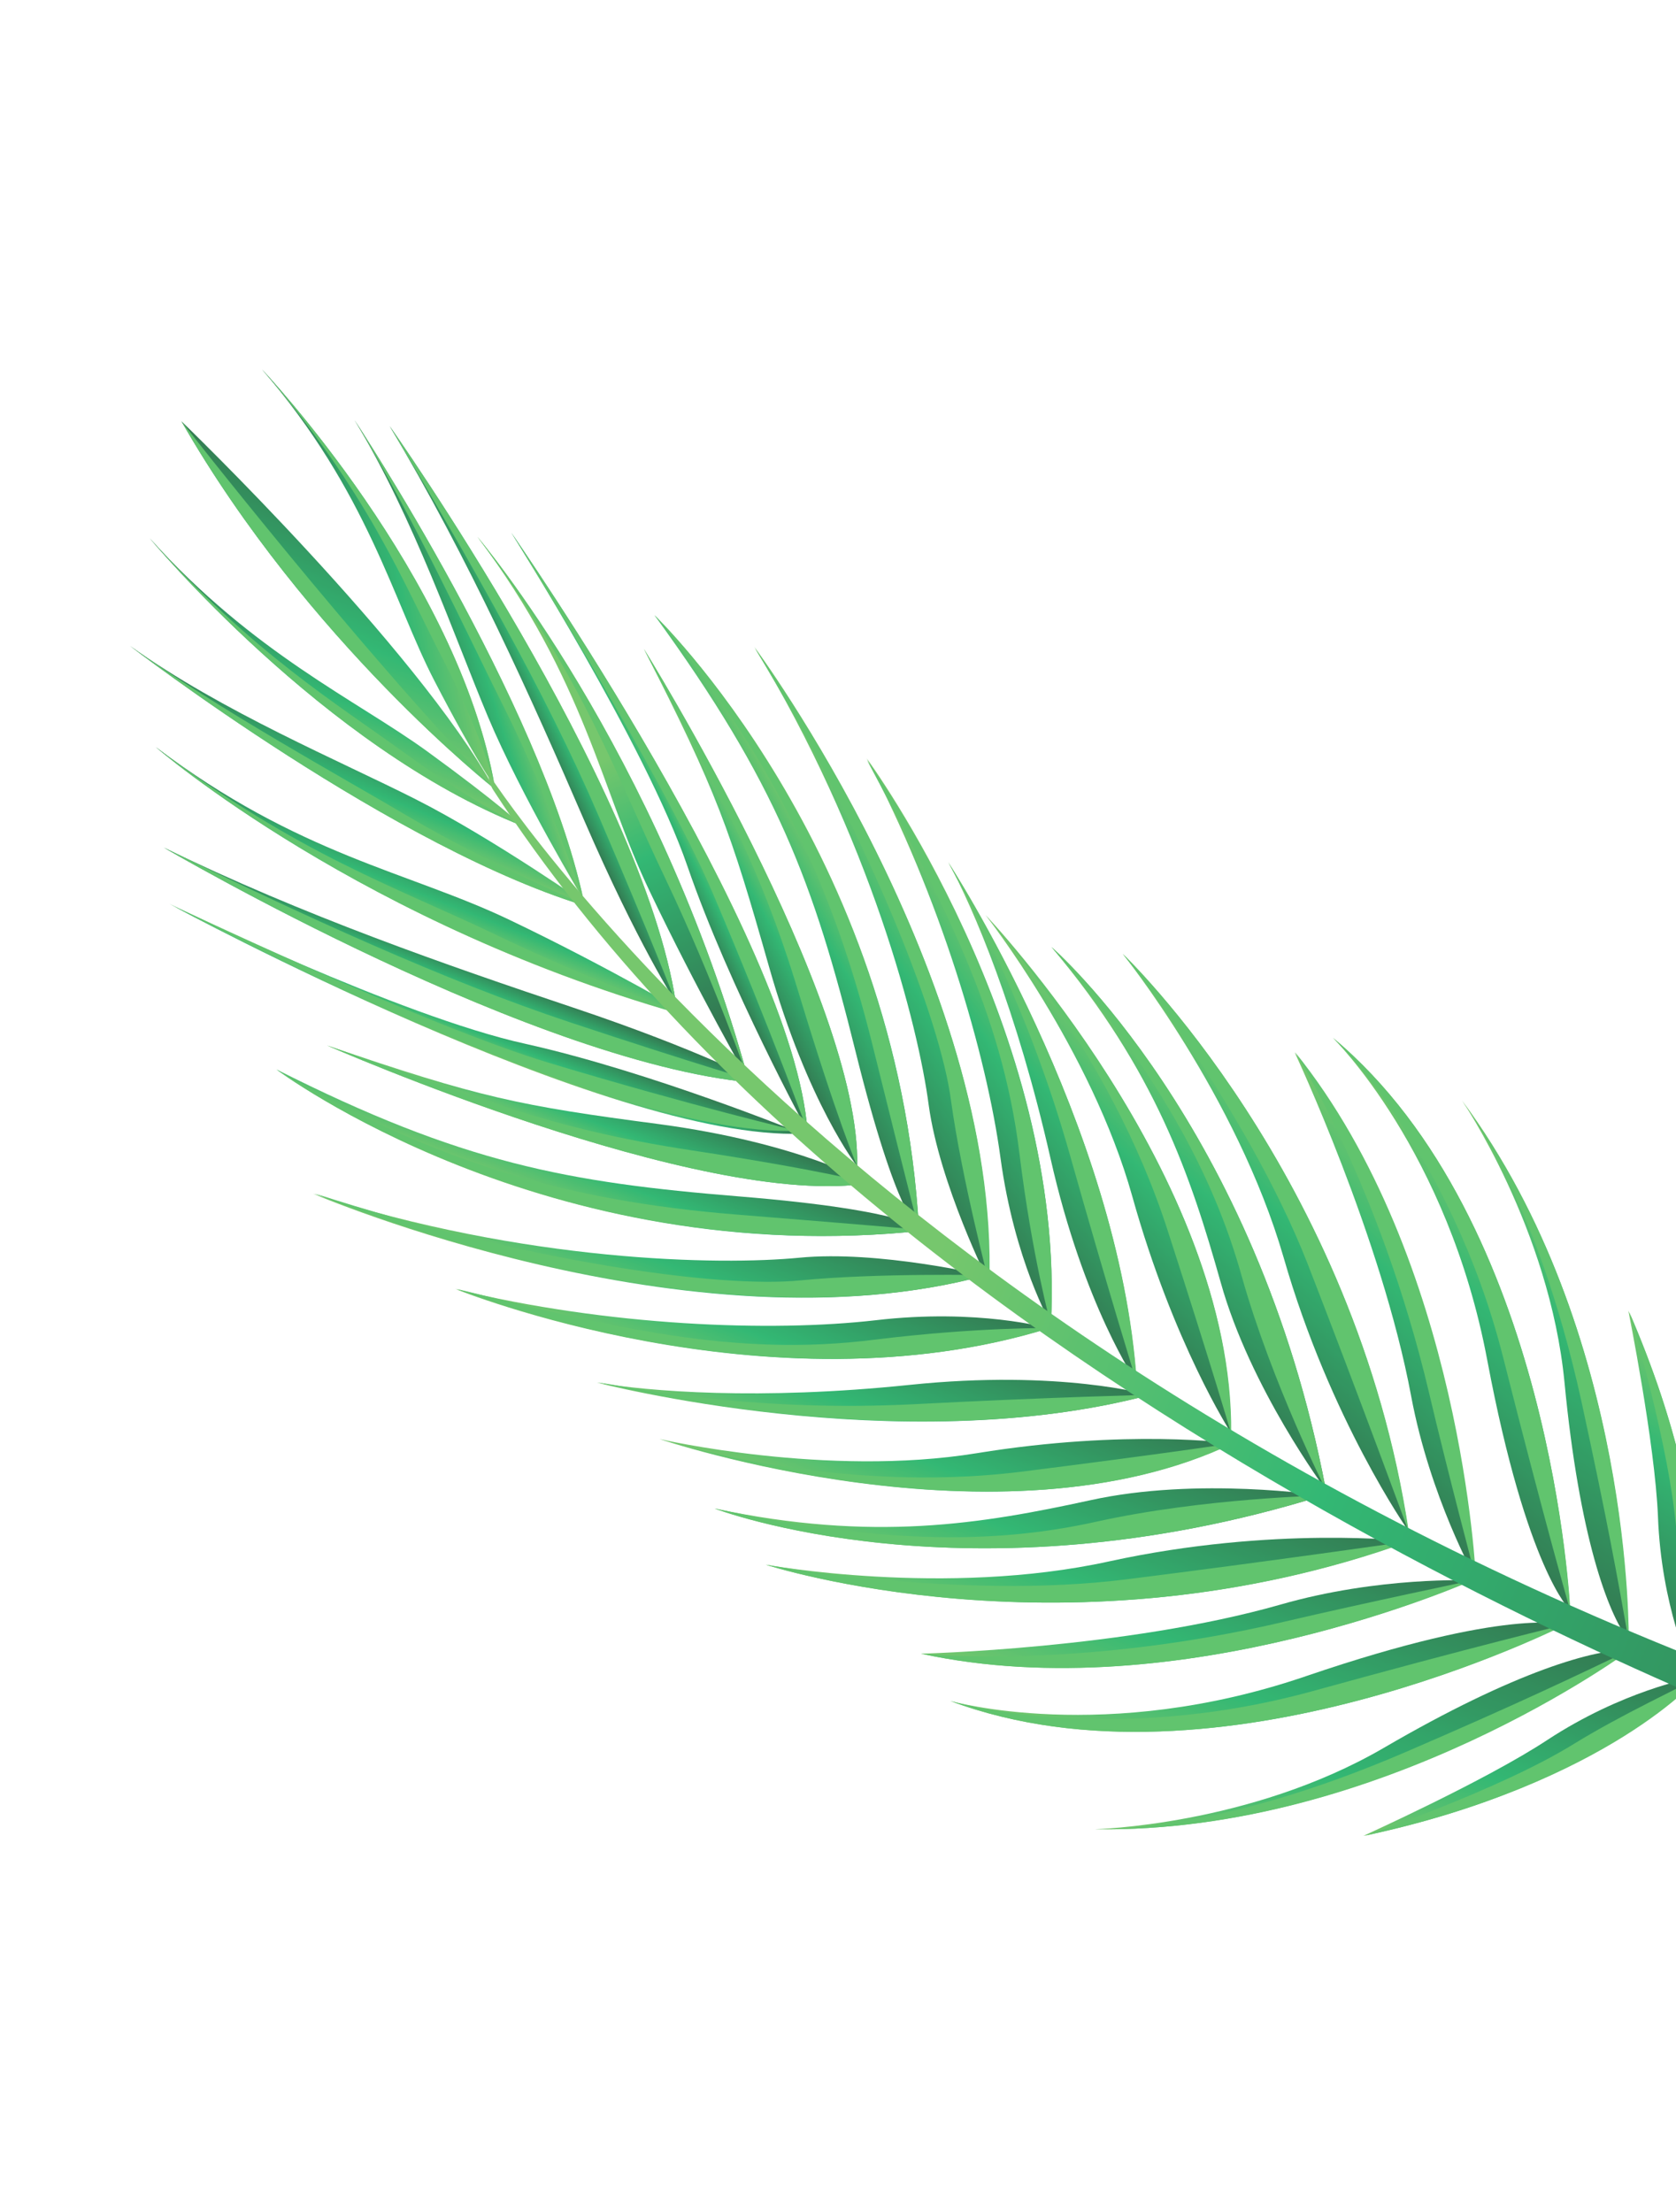 <svg width="566" height="747" viewBox="0 0 566 747" fill="none" xmlns="http://www.w3.org/2000/svg">
<g opacity="0.8">
<path d="M573.98 566.089C573.98 566.089 539.978 603.363 460.418 619.882C460.418 619.882 501.733 601.249 522.669 587.431C547.498 571.177 570.783 566.435 573.98 566.089Z" fill="url(#paint0_linear)"/>
<path d="M550.158 557.106C550.158 557.106 466.367 619.214 369.565 617.654C369.565 617.654 421.973 616.484 467.135 590.283C512.246 563.951 538.978 556.796 550.158 557.106Z" fill="url(#paint1_linear)"/>
<path d="M528.322 548.555C528.322 548.555 411.499 608.322 320.91 574.333C320.91 574.333 373.132 589.292 441.346 565.863C509.481 542.616 528.322 548.555 528.322 548.555Z" fill="url(#paint2_linear)"/>
<path d="M496.867 533.629C496.867 533.629 398.952 577.496 311.014 558.372C311.014 558.372 380.052 556.735 432.368 541.816C465.715 532.218 496.867 533.629 496.867 533.629Z" fill="url(#paint3_linear)"/>
<path d="M258.631 528.328C258.631 528.328 361.164 561.873 475.77 520.396C475.77 520.396 430.215 515.091 374.671 527.187C319.179 539.414 258.631 528.328 258.631 528.328Z" fill="url(#paint4_linear)"/>
<path d="M241.341 509.359C241.341 509.359 326.831 542.32 446.699 504.988C446.699 504.988 404.477 498.528 368.102 506.587C331.677 514.515 294.895 520.765 241.341 509.359Z" fill="url(#paint5_linear)"/>
<path d="M222.748 485.903C222.748 485.903 337.71 524.873 415.996 487.344C415.996 487.344 380.729 482.396 329.898 490.674C279.067 498.952 222.748 485.903 222.748 485.903Z" fill="url(#paint6_linear)"/>
<path d="M201.48 466.829C201.48 466.829 303.562 493.432 388.084 471.028C388.084 471.028 358.159 462.318 307.217 467.61C256.275 472.901 219.006 469.8 201.48 466.829Z" fill="url(#paint7_linear)"/>
<path d="M153.795 435.245C153.795 435.245 259.174 477.975 354.087 448.464C354.087 448.464 330.381 441.708 295.63 445.798C260.697 449.808 205.403 447.87 153.795 435.245Z" fill="url(#paint8_linear)"/>
<path d="M105.721 403.057C105.721 403.057 233.201 457.717 332.706 430.647C332.706 430.647 296.626 422.079 269.924 424.678C243.223 427.276 177.396 426.289 105.721 403.057Z" fill="url(#paint9_linear)"/>
<path d="M93.352 361.102C93.352 361.102 184.262 429.503 312.356 415.454C312.356 415.454 307.896 408.721 249.689 403.987C191.481 399.253 156.225 392.787 93.352 361.102Z" fill="url(#paint10_linear)"/>
<path d="M110.479 353.02C110.479 353.02 237.48 408.777 293.659 399.461C293.659 399.461 270.181 385.95 222.695 379.585C175.26 373.352 162.08 370.646 110.479 353.02Z" fill="url(#paint11_linear)"/>
<path d="M58.915 306.143C58.915 306.143 205.583 385.39 270.91 382.786C270.91 382.786 219.854 361.916 177.521 352.47C135.107 343.206 58.915 306.143 58.915 306.143Z" fill="url(#paint12_linear)"/>
<path d="M55.329 286.191C55.329 286.191 182.649 360.91 257.432 365.806C257.432 365.806 236.531 354.616 193.628 340.243C150.725 325.869 102.339 309.103 55.329 286.191Z" fill="url(#paint13_linear)"/>
<path d="M52.622 252.262C52.622 252.262 122.686 313.087 234.535 343.736C234.535 343.736 206.104 326.866 171.986 310.561C137.868 294.255 101.06 288.852 52.622 252.262Z" fill="url(#paint14_linear)"/>
<path d="M573.98 566.089C573.98 566.089 543.522 601.972 460.863 619.858C460.863 619.858 506.452 604.397 531.669 588.748C548.024 578.696 567.172 569.972 573.98 566.089Z" fill="#39B54A"/>
<path d="M550.602 557.083C550.602 557.083 466.811 619.191 370.01 617.631C370.01 617.631 408.985 620.063 475.534 591.229C513.876 574.672 530.821 566.51 550.602 557.083Z" fill="#39B54A"/>
<path d="M528.899 548.48C528.899 548.48 411.631 608.271 320.91 574.333C320.91 574.333 373.755 590.107 443.223 571.034C498.159 555.844 528.899 548.48 528.899 548.48Z" fill="#39B54A"/>
<path d="M497.313 533.606C497.313 533.606 398.821 577.547 311.014 558.372C311.014 558.372 363.821 564.012 434.137 547.484C460.915 541.22 497.313 533.606 497.313 533.606Z" fill="#39B54A"/>
<path d="M258.631 528.328C258.631 528.328 361.61 561.85 476.216 520.373C476.216 520.373 427.462 527.381 380.392 533.274C324.096 540.363 258.631 528.328 258.631 528.328Z" fill="#39B54A"/>
<path d="M241.341 509.359C241.341 509.359 326.831 542.32 446.699 504.988C446.699 504.988 406.419 505.794 370.044 513.854C333.67 521.913 294.895 520.765 241.341 509.359Z" fill="#39B54A"/>
<path d="M223.193 485.88C223.193 485.88 338.155 524.85 416.441 487.321C416.441 487.321 393.714 490.784 345.359 496.878C280.677 504.985 223.193 485.88 223.193 485.88Z" fill="#39B54A"/>
<path d="M202.056 466.754C202.056 466.754 304.138 493.357 388.66 470.953C388.66 470.953 354.586 471.748 308.717 474.14C257.453 476.68 219.45 469.776 202.056 466.754Z" fill="#39B54A"/>
<path d="M154.24 435.222C154.24 435.222 259.619 477.952 354.532 448.441C354.532 448.441 330.443 448.046 295.613 452.318C247.441 458.493 205.849 447.846 154.24 435.222Z" fill="#39B54A"/>
<path d="M106.297 402.982C106.297 402.982 233.777 457.642 333.282 430.572C333.282 430.572 296.757 429.753 270.056 432.351C243.223 435.001 177.972 426.214 106.297 402.982Z" fill="#39B54A"/>
<path d="M93.352 361.102C93.352 361.102 184.707 429.48 312.801 415.431C312.801 415.431 307.097 414.791 248.758 410.108C190.419 405.426 145.416 391.877 93.352 361.102Z" fill="#39B54A"/>
<path d="M110.479 353.02C110.479 353.02 237.48 408.777 293.659 399.461C293.659 399.461 277.4 395.084 233.425 388.403C184.453 380.955 162.08 370.646 110.479 353.02Z" fill="#39B54A"/>
<path d="M57.166 305.163C57.166 305.163 203.834 384.409 269.161 381.805C269.161 381.805 234.622 373.694 185.673 358.966C144.171 346.618 57.166 305.163 57.166 305.163Z" fill="#39B54A"/>
<path d="M55.329 286.191C55.329 286.191 182.649 360.91 257.432 365.806C257.432 365.806 235.399 359.453 192.548 345.211C149.696 330.969 102.339 309.103 55.329 286.191Z" fill="#39B54A"/>
<path d="M52.622 252.262C52.622 252.262 122.269 312.797 234.118 343.445C234.118 343.445 201.826 332.179 167.84 315.823C133.854 299.466 101.06 288.852 52.622 252.262Z" fill="#39B54A"/>
<path d="M43.918 218.109C43.918 218.109 134.167 287.527 199.952 306.557C199.952 306.557 166.719 283.239 140.621 269.999C114.522 256.758 75.454 240.577 43.918 218.109Z" fill="url(#paint15_linear)"/>
<path d="M43.918 218.109C43.918 218.109 134.167 287.527 199.952 306.557C199.952 306.557 166.031 292.295 138.434 276.007C113.367 261.15 75.454 240.577 43.918 218.109Z" fill="#39B54A"/>
<path d="M50.55 181.728C50.55 181.728 109.209 252.481 176.542 278.931C176.542 278.931 168.371 271.231 144.421 253.814C120.471 236.398 85.721 220.796 50.55 181.728Z" fill="url(#paint16_linear)"/>
<path d="M50.55 181.728C50.55 181.728 109.209 252.481 176.542 278.931C176.542 278.931 161.32 272.179 137.371 254.763C113.421 237.347 85.721 220.796 50.55 181.728Z" fill="#39B54A"/>
<path d="M119.736 141.86C119.736 141.86 182.608 236.864 197.037 303.761C197.037 303.761 176.11 268.951 164.793 242.035C153.475 215.119 139.863 175.015 119.736 141.86Z" fill="url(#paint17_linear)"/>
<path d="M119.736 141.86C119.736 141.86 182.608 236.864 197.037 303.761C197.037 303.761 185.171 268.881 170.906 240.243C157.803 214.178 139.863 175.015 119.736 141.86Z" fill="#39B54A"/>
<path d="M88.478 124.736C88.478 124.736 154.868 194.728 167.097 265.671C167.097 265.671 160.403 256.33 146.648 229.764C132.893 203.198 124.262 166.139 88.478 124.736Z" fill="url(#paint18_linear)"/>
<path d="M88.478 124.736C88.478 124.736 154.868 194.728 167.097 265.671C167.097 265.671 163.486 249.516 149.68 222.818C135.873 196.121 124.262 166.139 88.478 124.736Z" fill="#39B54A"/>
<path d="M166.858 266.219C166.858 266.219 103.947 216.675 61.26 142.231C61.26 142.231 140.621 218.647 166.858 266.219Z" fill="url(#paint19_linear)"/>
<path d="M166.858 266.219C166.858 266.219 103.947 216.675 61.26 142.231C61.26 142.231 122.461 220.621 166.858 266.219Z" fill="#39B54A"/>
<path d="M572.381 566.262C572.381 566.262 582.844 516.865 549.897 442.538C549.897 442.538 558.871 487.036 559.91 512.078C561.021 541.938 570.723 563.58 572.381 566.262Z" fill="url(#paint20_linear)"/>
<path d="M572.382 566.261C572.382 566.261 583.71 520.615 550.235 443.011C550.235 443.011 564.201 489.035 566.282 518.666C567.464 537.894 571.49 558.582 572.382 566.261Z" fill="#39B54A"/>
<path d="M549.84 553.595C549.84 553.595 551.501 449.331 493.726 371.566C493.726 371.566 523.317 414.944 528.341 466.748C533.337 518.867 543.037 544.751 549.84 553.595Z" fill="url(#paint21_linear)"/>
<path d="M550.046 554.12C550.046 554.12 551.707 449.856 493.933 372.091C493.933 372.091 518.504 402.29 534.085 473.281C542.902 513.902 546.184 532.307 550.046 554.12Z" fill="#39B54A"/>
<path d="M530.163 543.591C530.163 543.591 524.488 412.516 450.163 350.483C450.163 350.483 488.981 388.424 502.284 459.399C515.615 530.061 530.163 543.591 530.163 543.591Z" fill="url(#paint22_linear)"/>
<path d="M530.317 543.986C530.317 543.986 524.435 412.385 450.11 350.353C450.11 350.353 489.922 388.509 507.632 458.362C521.589 513.63 530.317 543.986 530.317 543.986Z" fill="#39B54A"/>
<path d="M498.157 532.669C498.157 532.669 493.633 425.378 437.246 355.4C437.246 355.4 466.58 417.814 476.567 471.458C482.94 505.464 498.157 532.669 498.157 532.669Z" fill="url(#paint23_linear)"/>
<path d="M498.442 533.011C498.442 533.011 493.763 425.327 437.325 355.217C437.325 355.217 465.964 400.029 482.572 470.163C488.887 497.072 498.442 533.011 498.442 533.011Z" fill="#39B54A"/>
<path d="M379.201 322.124C379.201 322.124 457.373 396.28 475.584 516.833C475.584 516.833 449.201 479.316 433.486 424.586C417.691 370.039 379.201 322.124 379.201 322.124Z" fill="url(#paint24_linear)"/>
<path d="M379.201 322.124C379.201 322.124 457.71 396.754 475.79 517.358C475.79 517.358 458.866 471.131 441.641 426.84C420.886 373.936 379.201 322.124 379.201 322.124Z" fill="#39B54A"/>
<path d="M355.099 319.764C355.099 319.764 424.357 379.694 447.76 503.057C447.76 503.057 422.22 468.845 412.219 432.929C402.088 397.065 390.329 361.687 355.099 319.764Z" fill="url(#paint25_linear)"/>
<path d="M355.099 319.764C355.099 319.764 424.357 379.694 447.76 503.057C447.76 503.057 429.589 467.166 419.406 431.17C409.457 395.386 390.329 361.687 355.099 319.764Z" fill="#39B54A"/>
<path d="M332.834 308.958C332.834 308.958 416.545 396.846 415.576 483.57C415.576 483.57 396.291 453.72 382.402 404.03C368.513 354.341 332.834 308.958 332.834 308.958Z" fill="url(#paint26_linear)"/>
<path d="M333.039 309.483C333.039 309.483 416.75 397.372 415.781 484.095C415.781 484.095 409.407 462.056 394.396 415.685C374.409 353.542 333.039 309.483 333.039 309.483Z" fill="#39B54A"/>
<path d="M320.2 291.041C320.2 291.041 378.035 379.386 383.793 466.652C383.793 466.652 366.025 441.055 354.756 391.094C343.384 340.871 328.738 306.627 320.2 291.041Z" fill="url(#paint27_linear)"/>
<path d="M320.354 291.435C320.354 291.435 378.19 379.78 383.947 467.046C383.947 467.046 373.847 434.35 361.413 390.301C347.495 340.925 328.892 307.021 320.354 291.435Z" fill="#39B54A"/>
<path d="M292.701 256.083C292.701 256.083 360.177 347.765 354.857 446.951C354.857 446.951 342.585 425.71 337.867 390.903C333.149 356.096 317.607 302.965 292.701 256.083Z" fill="url(#paint28_linear)"/>
<path d="M292.776 256.659C292.776 256.659 360.252 348.342 354.932 447.527C354.932 447.527 348.54 424.284 344.267 389.453C338.304 341.047 317.814 303.49 292.776 256.659Z" fill="#39B54A"/>
<path d="M254.745 218.41C254.745 218.41 337.408 329.886 333.896 432.906C333.896 432.906 317.303 399.88 313.632 373.145C310.142 346.49 293.963 282.854 254.745 218.41Z" fill="url(#paint29_linear)"/>
<path d="M254.95 218.935C254.95 218.935 337.614 330.411 334.101 433.432C334.101 433.432 324.804 398.149 321.132 371.414C317.643 344.759 294.117 283.248 254.95 218.935Z" fill="#39B54A"/>
<path d="M221.008 207.711C221.008 207.711 303.157 286.215 310.316 414.891C310.316 414.891 302.953 411.568 288.875 354.833C274.797 298.098 262.372 264.497 221.008 207.711Z" fill="url(#paint30_linear)"/>
<path d="M221.008 207.711C221.008 207.711 303.232 286.791 310.39 415.467C310.39 415.467 308.804 409.879 294.726 353.144C280.648 296.409 259.719 253.874 221.008 207.711Z" fill="#39B54A"/>
<path d="M217.449 219.105C217.449 219.105 290.801 336.961 289.48 393.829C289.48 393.829 272.784 372.507 259.708 326.436C246.633 280.366 242.266 267.689 217.449 219.105Z" fill="url(#paint31_linear)"/>
<path d="M217.45 219.105C217.45 219.105 290.801 336.961 289.481 393.829C289.481 393.829 282.776 378.282 269.886 335.774C255.588 288.517 242.267 267.689 217.45 219.105Z" fill="#39B54A"/>
<path d="M172.67 179.868C172.67 179.868 267.997 316.672 272.696 381.934C272.696 381.934 246.281 333.522 232.177 292.551C218.072 251.58 172.67 179.868 172.67 179.868Z" fill="url(#paint32_linear)"/>
<path d="M172.67 179.868C172.67 179.868 267.997 316.672 272.696 381.934C272.696 381.934 260.636 348.492 240.68 301.485C223.688 261.647 172.67 179.868 172.67 179.868Z" fill="#39B54A"/>
<path d="M131.587 143.876C131.587 143.876 216.914 264.456 228.232 338.483C228.232 338.483 215.271 318.573 197.346 277.132C179.422 235.69 158.496 188.913 131.587 143.876Z" fill="url(#paint33_linear)"/>
<path d="M131.587 143.876C131.587 143.876 216.914 264.456 228.232 338.483C228.232 338.483 220.02 317.165 202.175 275.54C184.331 233.916 158.496 188.913 131.587 143.876Z" fill="#39B54A"/>
<path d="M161.27 181.311C161.27 181.311 222.253 252.97 252.829 364.885C252.829 364.885 235.64 334.97 219.446 301.03C203.07 267.009 197.688 229.736 161.27 181.311Z" fill="url(#paint34_linear)"/>
<path d="M161.27 181.311C161.27 181.311 222.253 252.97 252.829 364.885C252.829 364.885 240.958 330.763 224.712 296.692C208.336 262.671 197.688 229.736 161.27 181.311Z" fill="#39B54A"/>
<path d="M622.877 592.653C622.877 592.653 305.846 480.72 166.671 266.899C164.83 264.137 165.445 262.229 163.736 259.416C163.736 259.416 295.319 468.945 635.041 582.731L622.877 592.653Z" fill="url(#paint35_linear)"/>
</g>
<defs>
<linearGradient id="paint0_linear" x1="500.534" y1="635.635" x2="533.892" y2="550.404" gradientUnits="userSpaceOnUse">
<stop stop-color="#54B948"/>
<stop offset="0.376" stop-color="#00A651"/>
<stop offset="1" stop-color="#005826"/>
</linearGradient>
<linearGradient id="paint1_linear" x1="437.618" y1="644.199" x2="482.162" y2="530.389" gradientUnits="userSpaceOnUse">
<stop stop-color="#54B948"/>
<stop offset="0.376" stop-color="#00A651"/>
<stop offset="1" stop-color="#005826"/>
</linearGradient>
<linearGradient id="paint2_linear" x1="406.5" y1="607.791" x2="442.82" y2="514.992" gradientUnits="userSpaceOnUse">
<stop stop-color="#54B948"/>
<stop offset="0.376" stop-color="#00A651"/>
<stop offset="1" stop-color="#005826"/>
</linearGradient>
<linearGradient id="paint3_linear" x1="387.412" y1="588.205" x2="420.478" y2="503.723" gradientUnits="userSpaceOnUse">
<stop stop-color="#54B948"/>
<stop offset="0.376" stop-color="#00A651"/>
<stop offset="1" stop-color="#005826"/>
</linearGradient>
<linearGradient id="paint4_linear" x1="351.491" y1="564.555" x2="383.014" y2="484.012" gradientUnits="userSpaceOnUse">
<stop stop-color="#54B948"/>
<stop offset="0.376" stop-color="#00A651"/>
<stop offset="1" stop-color="#005826"/>
</linearGradient>
<linearGradient id="paint5_linear" x1="329.665" y1="543.898" x2="358.447" y2="470.359" gradientUnits="userSpaceOnUse">
<stop stop-color="#54B948"/>
<stop offset="0.376" stop-color="#00A651"/>
<stop offset="1" stop-color="#005826"/>
</linearGradient>
<linearGradient id="paint6_linear" x1="306.805" y1="518.798" x2="331.99" y2="454.451" gradientUnits="userSpaceOnUse">
<stop stop-color="#54B948"/>
<stop offset="0.376" stop-color="#00A651"/>
<stop offset="1" stop-color="#005826"/>
</linearGradient>
<linearGradient id="paint7_linear" x1="283.131" y1="498.679" x2="306.516" y2="438.928" gradientUnits="userSpaceOnUse">
<stop stop-color="#54B948"/>
<stop offset="0.376" stop-color="#00A651"/>
<stop offset="1" stop-color="#005826"/>
</linearGradient>
<linearGradient id="paint8_linear" x1="242.85" y1="470.044" x2="264.951" y2="413.574" gradientUnits="userSpaceOnUse">
<stop stop-color="#54B948"/>
<stop offset="0.376" stop-color="#00A651"/>
<stop offset="1" stop-color="#005826"/>
</linearGradient>
<linearGradient id="paint9_linear" x1="208.844" y1="443.432" x2="229.686" y2="390.181" gradientUnits="userSpaceOnUse">
<stop stop-color="#54B948"/>
<stop offset="0.376" stop-color="#00A651"/>
<stop offset="1" stop-color="#005826"/>
</linearGradient>
<linearGradient id="paint10_linear" x1="194.757" y1="409.135" x2="208.447" y2="374.157" gradientUnits="userSpaceOnUse">
<stop stop-color="#54B948"/>
<stop offset="0.376" stop-color="#00A651"/>
<stop offset="1" stop-color="#005826"/>
</linearGradient>
<linearGradient id="paint11_linear" x1="197.639" y1="387.585" x2="206.615" y2="364.65" gradientUnits="userSpaceOnUse">
<stop stop-color="#54B948"/>
<stop offset="0.376" stop-color="#00A651"/>
<stop offset="1" stop-color="#005826"/>
</linearGradient>
<linearGradient id="paint12_linear" x1="161.054" y1="354.175" x2="165.968" y2="341.622" gradientUnits="userSpaceOnUse">
<stop stop-color="#54B948"/>
<stop offset="0.376" stop-color="#00A651"/>
<stop offset="1" stop-color="#005826"/>
</linearGradient>
<linearGradient id="paint13_linear" x1="152.716" y1="335.413" x2="156.856" y2="324.835" gradientUnits="userSpaceOnUse">
<stop stop-color="#54B948"/>
<stop offset="0.376" stop-color="#00A651"/>
<stop offset="1" stop-color="#005826"/>
</linearGradient>
<linearGradient id="paint14_linear" x1="139.258" y1="309.442" x2="147.167" y2="289.233" gradientUnits="userSpaceOnUse">
<stop stop-color="#54B948"/>
<stop offset="0.376" stop-color="#00A651"/>
<stop offset="1" stop-color="#005826"/>
</linearGradient>
<linearGradient id="paint15_linear" x1="117.023" y1="274.904" x2="126.614" y2="250.397" gradientUnits="userSpaceOnUse">
<stop stop-color="#54B948"/>
<stop offset="0.376" stop-color="#00A651"/>
<stop offset="1" stop-color="#005826"/>
</linearGradient>
<linearGradient id="paint16_linear" x1="105.421" y1="251.15" x2="121.684" y2="209.599" gradientUnits="userSpaceOnUse">
<stop stop-color="#54B948"/>
<stop offset="0.376" stop-color="#00A651"/>
<stop offset="1" stop-color="#005826"/>
</linearGradient>
<linearGradient id="paint17_linear" x1="171.321" y1="218.834" x2="146.202" y2="226.683" gradientUnits="userSpaceOnUse">
<stop stop-color="#54B948"/>
<stop offset="0.376" stop-color="#00A651"/>
<stop offset="1" stop-color="#005826"/>
</linearGradient>
<linearGradient id="paint18_linear" x1="154.299" y1="190.748" x2="101.307" y2="199.786" gradientUnits="userSpaceOnUse">
<stop stop-color="#54B948"/>
<stop offset="0.376" stop-color="#00A651"/>
<stop offset="1" stop-color="#005826"/>
</linearGradient>
<linearGradient id="paint19_linear" x1="100.053" y1="240.002" x2="128.097" y2="168.349" gradientUnits="userSpaceOnUse">
<stop stop-color="#54B948"/>
<stop offset="0.376" stop-color="#00A651"/>
<stop offset="1" stop-color="#005826"/>
</linearGradient>
<linearGradient id="paint20_linear" x1="586.091" y1="466.038" x2="536.286" y2="542.827" gradientUnits="userSpaceOnUse">
<stop stop-color="#54B948"/>
<stop offset="0.376" stop-color="#00A651"/>
<stop offset="1" stop-color="#005826"/>
</linearGradient>
<linearGradient id="paint21_linear" x1="555.043" y1="411.314" x2="488.537" y2="513.851" gradientUnits="userSpaceOnUse">
<stop stop-color="#54B948"/>
<stop offset="0.376" stop-color="#00A651"/>
<stop offset="1" stop-color="#005826"/>
</linearGradient>
<linearGradient id="paint22_linear" x1="521.469" y1="408.347" x2="458.72" y2="485.759" gradientUnits="userSpaceOnUse">
<stop stop-color="#54B948"/>
<stop offset="0.376" stop-color="#00A651"/>
<stop offset="1" stop-color="#005826"/>
</linearGradient>
<linearGradient id="paint23_linear" x1="498.225" y1="410.251" x2="437.408" y2="477.574" gradientUnits="userSpaceOnUse">
<stop stop-color="#54B948"/>
<stop offset="0.376" stop-color="#00A651"/>
<stop offset="1" stop-color="#005826"/>
</linearGradient>
<linearGradient id="paint24_linear" x1="455.293" y1="386.508" x2="399.443" y2="452.55" gradientUnits="userSpaceOnUse">
<stop stop-color="#54B948"/>
<stop offset="0.376" stop-color="#00A651"/>
<stop offset="1" stop-color="#005826"/>
</linearGradient>
<linearGradient id="paint25_linear" x1="427.116" y1="381.419" x2="375.751" y2="441.397" gradientUnits="userSpaceOnUse">
<stop stop-color="#54B948"/>
<stop offset="0.376" stop-color="#00A651"/>
<stop offset="1" stop-color="#005826"/>
</linearGradient>
<linearGradient id="paint26_linear" x1="398.037" y1="371.327" x2="350.298" y2="421.282" gradientUnits="userSpaceOnUse">
<stop stop-color="#54B948"/>
<stop offset="0.376" stop-color="#00A651"/>
<stop offset="1" stop-color="#005826"/>
</linearGradient>
<linearGradient id="paint27_linear" x1="376.582" y1="358.122" x2="327.44" y2="399.374" gradientUnits="userSpaceOnUse">
<stop stop-color="#54B948"/>
<stop offset="0.376" stop-color="#00A651"/>
<stop offset="1" stop-color="#005826"/>
</linearGradient>
<linearGradient id="paint28_linear" x1="348.377" y1="333.851" x2="299.087" y2="369.168" gradientUnits="userSpaceOnUse">
<stop stop-color="#54B948"/>
<stop offset="0.376" stop-color="#00A651"/>
<stop offset="1" stop-color="#005826"/>
</linearGradient>
<linearGradient id="paint29_linear" x1="317.99" y1="309.306" x2="270.991" y2="341.884" gradientUnits="userSpaceOnUse">
<stop stop-color="#54B948"/>
<stop offset="0.376" stop-color="#00A651"/>
<stop offset="1" stop-color="#005826"/>
</linearGradient>
<linearGradient id="paint30_linear" x1="284.817" y1="299.784" x2="252.53" y2="318.975" gradientUnits="userSpaceOnUse">
<stop stop-color="#54B948"/>
<stop offset="0.376" stop-color="#00A651"/>
<stop offset="1" stop-color="#005826"/>
</linearGradient>
<linearGradient id="paint31_linear" x1="263.975" y1="300.544" x2="242.551" y2="312.689" gradientUnits="userSpaceOnUse">
<stop stop-color="#54B948"/>
<stop offset="0.376" stop-color="#00A651"/>
<stop offset="1" stop-color="#005826"/>
</linearGradient>
<linearGradient id="paint32_linear" x1="231.98" y1="276.079" x2="220.057" y2="282.369" gradientUnits="userSpaceOnUse">
<stop stop-color="#54B948"/>
<stop offset="0.376" stop-color="#00A651"/>
<stop offset="1" stop-color="#005826"/>
</linearGradient>
<linearGradient id="paint33_linear" x1="188.962" y1="236.722" x2="178.776" y2="241.748" gradientUnits="userSpaceOnUse">
<stop stop-color="#54B948"/>
<stop offset="0.376" stop-color="#00A651"/>
<stop offset="1" stop-color="#005826"/>
</linearGradient>
<linearGradient id="paint34_linear" x1="203.703" y1="256.534" x2="245.159" y2="343.429" gradientUnits="userSpaceOnUse">
<stop stop-color="#54B948"/>
<stop offset="0.376" stop-color="#00A651"/>
<stop offset="1" stop-color="#005826"/>
</linearGradient>
<linearGradient id="paint35_linear" x1="327.62" y1="398.347" x2="697.254" y2="558.345" gradientUnits="userSpaceOnUse">
<stop stop-color="#54B948"/>
<stop offset="0.376" stop-color="#00A651"/>
<stop offset="1" stop-color="#005826"/>
</linearGradient>
</defs>
</svg>
